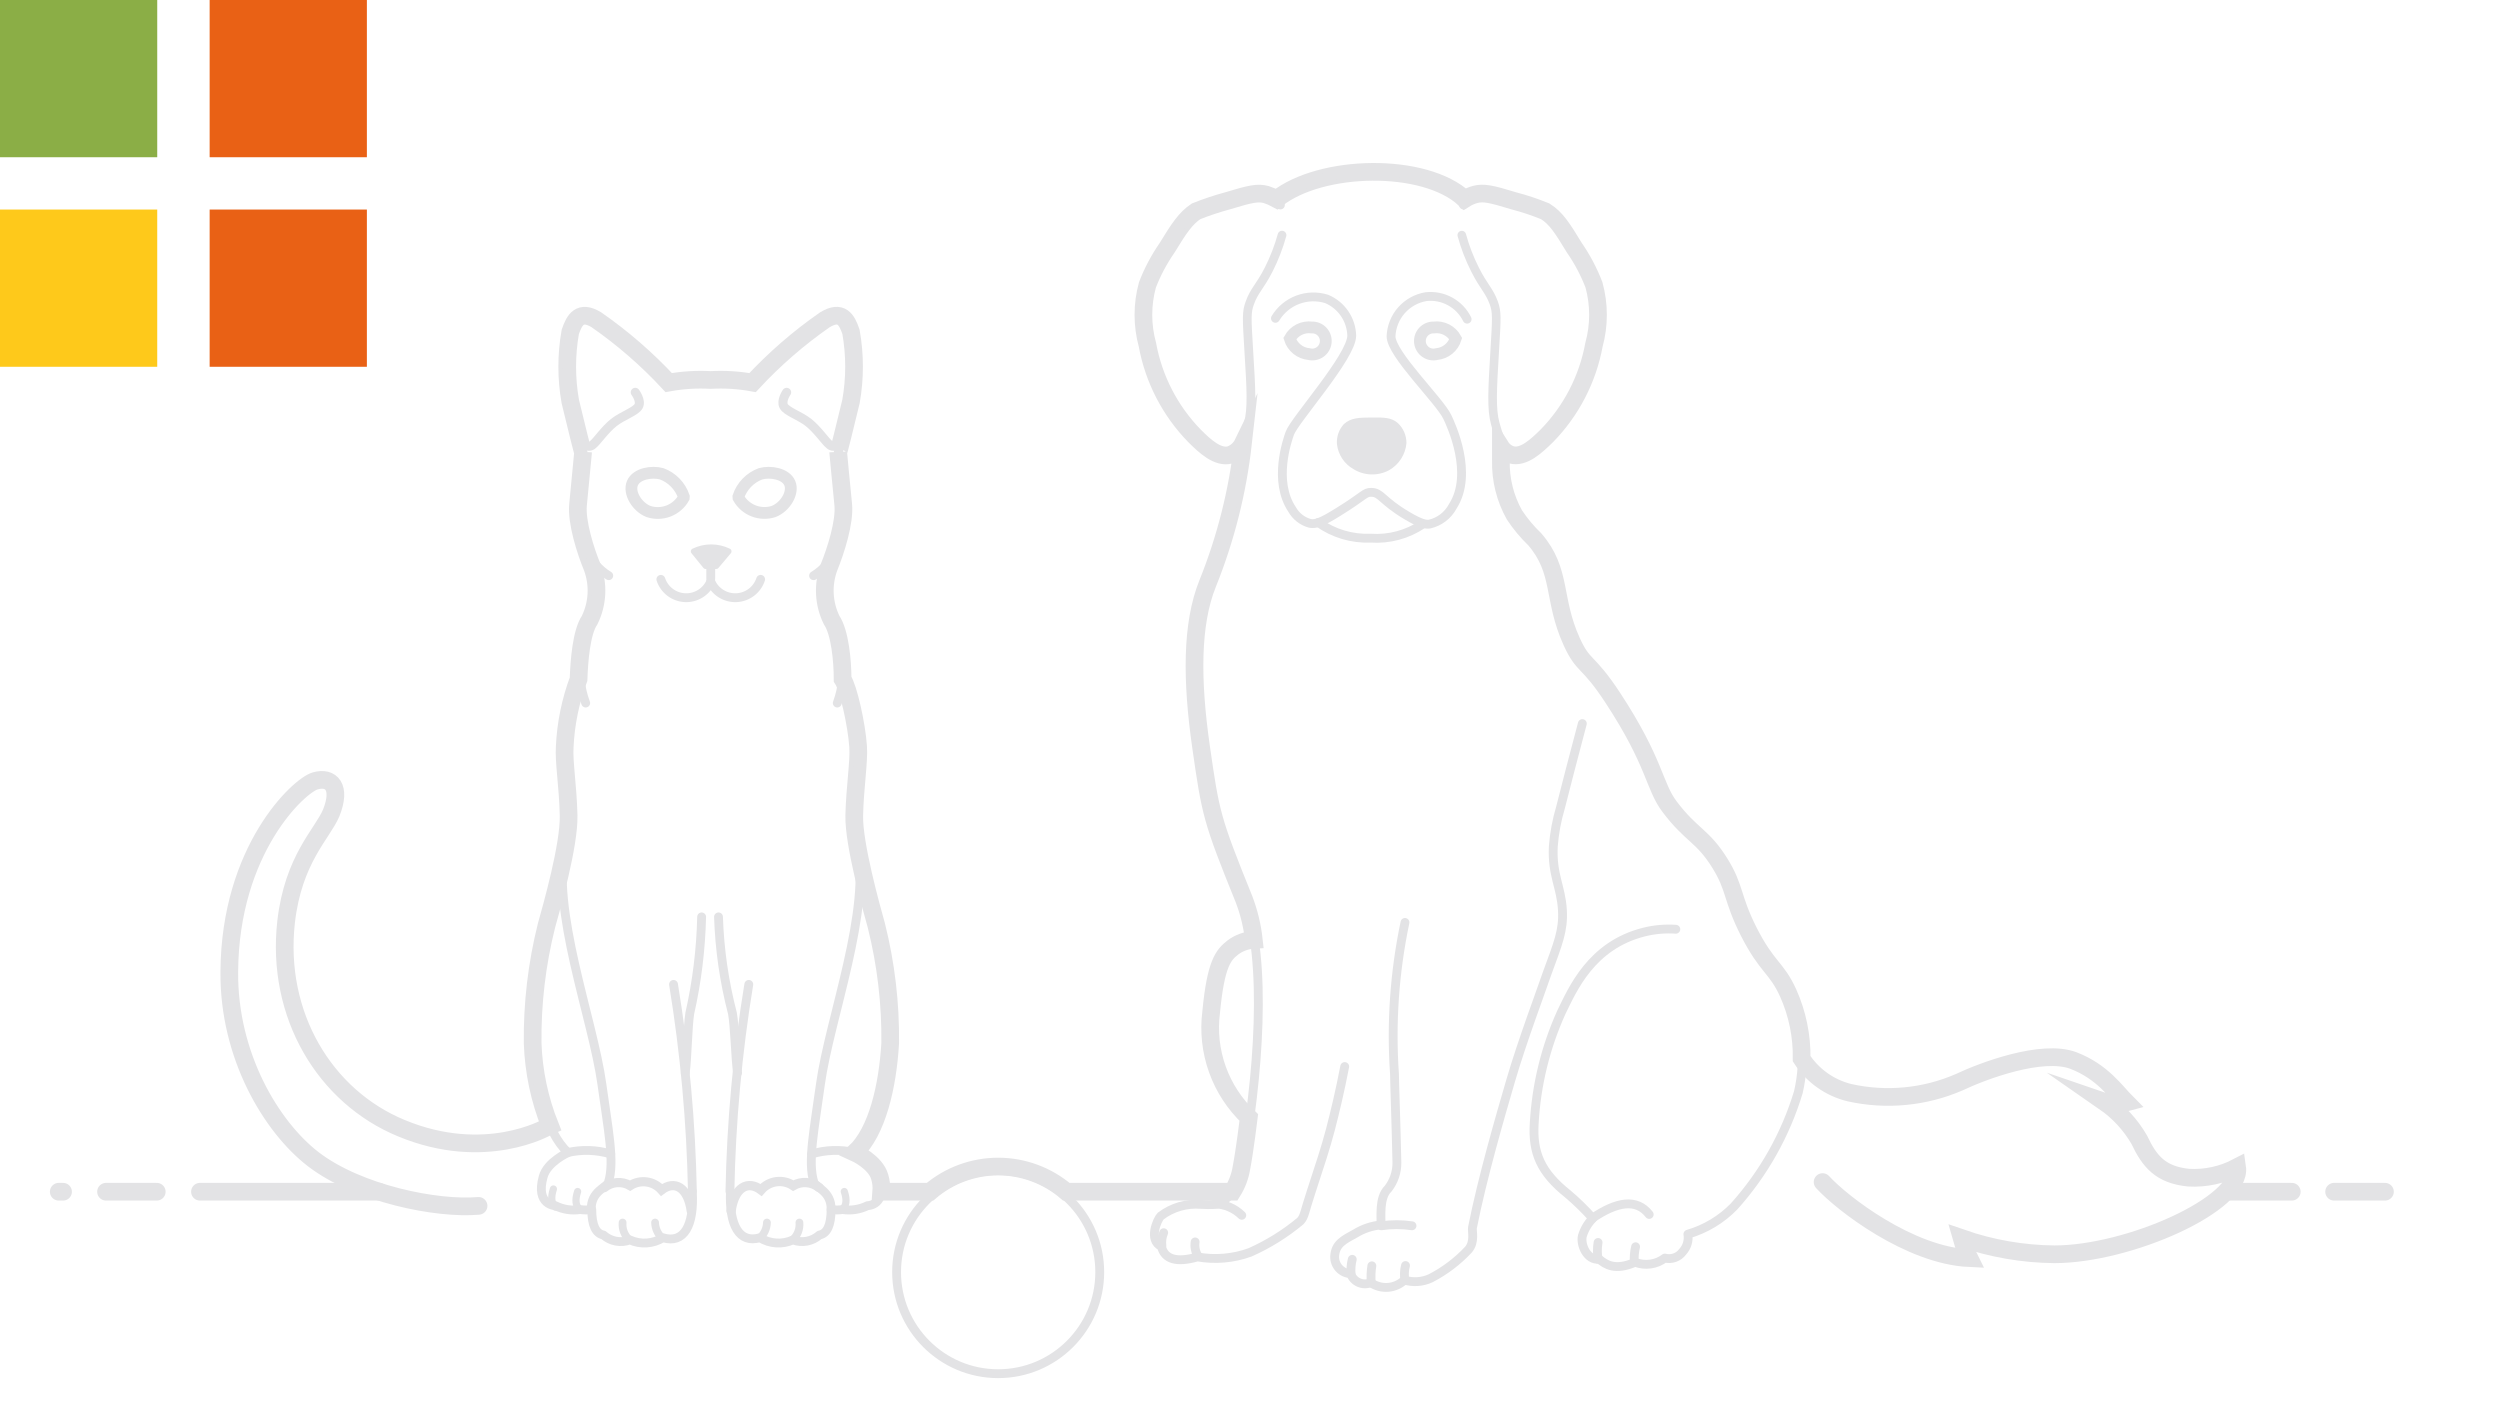 <svg width="212" height="120" viewBox="0 0 212 120" fill="none" xmlns="http://www.w3.org/2000/svg">
<g clip-path="url(#clip0_6500_53874)">
<path d="M13.333 0H0V13.333H13.333V0Z" fill="#8BAE46"/>
<path d="M31.111 0H17.778V13.333H31.111V0Z" fill="#E96115"/>
<path d="M13.333 17.77H0V31.103H13.333V17.77Z" fill="#FEC91B"/>
<path d="M31.111 17.77H17.778V31.103H31.111V17.77Z" fill="#E96115"/>
<path d="M32.156 101.058H16.956" stroke="#E3E3E5" stroke-width="1.5" stroke-miterlimit="10" stroke-linecap="round"/>
<path d="M13.293 101.058H8.991" stroke="#E3E3E5" stroke-width="1.5" stroke-miterlimit="10" stroke-linecap="round"/>
<path d="M202.244 101.058H197.933" stroke="#E3E3E5" stroke-width="1.5" stroke-miterlimit="10" stroke-linecap="round"/>
<path d="M5.347 101.058H4.982" stroke="#E3E3E5" stroke-width="1.5" stroke-miterlimit="10" stroke-linecap="round"/>
<path d="M194.342 101.058H189.133" stroke="#E3E3E5" stroke-width="1.5" stroke-miterlimit="10" stroke-linecap="round"/>
<path d="M154.556 100.24C156.227 102.071 161.942 106.462 167 106.693C166.728 106.149 166.508 105.581 166.342 104.996C168.873 105.876 171.53 106.338 174.209 106.364C180.511 106.364 190.164 102.089 189.711 98.978C188.445 99.64 187.022 99.948 185.596 99.867C183.231 99.627 182.289 98.516 181.409 96.649C180.668 95.371 179.654 94.273 178.44 93.431C179.048 93.64 179.704 93.662 180.324 93.493C179.436 92.604 178.289 90.88 175.836 89.938C173.169 88.924 168.129 90.827 166.147 91.769C163.214 93.043 159.952 93.355 156.831 92.658C155.162 92.25 153.712 91.219 152.778 89.778C152.811 87.855 152.419 85.949 151.631 84.196C150.636 82.009 149.853 82.071 148.289 78.996C146.84 76.124 147.16 75.324 145.862 73.227C144.378 70.827 143.453 70.88 141.596 68.427C140.236 66.649 140.404 64.711 136.742 59.138C134.609 55.893 134.289 56.631 133.275 54.4C131.631 50.782 132.476 48.444 130.156 45.742C129.503 45.115 128.921 44.417 128.422 43.662C127.634 42.255 127.238 40.661 127.276 39.049V37.982V37.893C127.482 38.217 127.797 38.457 128.164 38.569C129.204 38.853 130.289 37.822 131.178 36.951C133.245 34.833 134.634 32.147 135.169 29.236C135.624 27.574 135.624 25.821 135.169 24.16C134.742 23.049 134.184 21.992 133.507 21.013C132.493 19.351 131.969 18.507 131.036 17.92C130.167 17.565 129.276 17.268 128.369 17.031C126.396 16.427 125.8 16.311 125.098 16.489C124.784 16.575 124.484 16.707 124.209 16.88C120.813 13.707 112.004 13.902 108.262 16.88C107.978 16.725 107.681 16.598 107.373 16.498C106.671 16.311 106.076 16.427 104.093 17.031C103.188 17.276 102.298 17.573 101.427 17.92C100.538 18.516 99.978 19.36 98.964 21.022C98.287 21.998 97.729 23.052 97.302 24.16C96.847 25.821 96.847 27.574 97.302 29.236C97.835 32.15 99.225 34.839 101.293 36.96C102.182 37.849 103.267 38.853 104.307 38.578C104.789 38.406 105.185 38.052 105.409 37.591C104.95 41.676 103.94 45.68 102.404 49.493C101.018 52.924 101.044 57.733 101.853 63.36C102.662 68.987 102.742 69.467 105.489 76.249C105.913 77.358 106.194 78.517 106.324 79.698C105.681 79.733 105.062 79.959 104.547 80.347C103.738 80.978 103.098 81.707 102.707 85.822C102.497 87.459 102.677 89.122 103.231 90.675C103.786 92.229 104.699 93.63 105.898 94.764C105.898 94.764 105.551 97.609 105.276 99.022C105.16 99.745 104.9 100.438 104.511 101.058H90.422C88.812 99.681 86.763 98.924 84.644 98.924C82.526 98.924 80.477 99.681 78.867 101.058H74.733C74.768 100.635 74.722 100.21 74.6 99.804C74.244 98.533 72.484 97.742 72.484 97.742C74.395 95.964 75.275 92.089 75.489 88.471C75.528 85.107 75.134 81.752 74.316 78.489C73.871 76.898 72.387 71.564 72.44 69.164C72.493 66.764 72.858 64.604 72.769 63.307C72.644 61.458 71.951 58.338 71.453 57.591C71.453 56.062 71.231 53.627 70.52 52.578C70.184 51.891 69.99 51.143 69.95 50.379C69.91 49.615 70.026 48.852 70.289 48.133C70.876 46.693 71.649 44.267 71.507 42.8C71.329 41.067 71.08 38.356 71.08 38.356C71.08 38.498 71.693 36 72.164 34.044C72.51 32.092 72.51 30.095 72.164 28.142C71.809 27.093 71.347 26.284 69.96 27.111C67.726 28.662 65.667 30.45 63.818 32.444C62.645 32.231 61.452 32.157 60.262 32.222C59.072 32.157 57.879 32.231 56.707 32.444C54.858 30.45 52.798 28.662 50.564 27.111C49.178 26.284 48.715 27.111 48.36 28.142C48.014 30.095 48.014 32.092 48.36 34.044C48.831 36 49.444 38.489 49.444 38.356C49.444 38.356 49.187 41.022 49.018 42.8C48.876 44.267 49.64 46.693 50.236 48.133C50.499 48.852 50.614 49.615 50.574 50.379C50.534 51.143 50.341 51.891 50.004 52.578C49.293 53.627 49.115 56.062 49.062 57.591C48.377 59.424 47.981 61.352 47.889 63.307C47.8 64.604 48.164 66.658 48.218 69.164C48.271 71.671 46.787 76.898 46.342 78.489C45.524 81.752 45.13 85.107 45.169 88.471C45.252 90.871 45.751 93.238 46.644 95.467L46.387 95.582C46.387 95.582 41.151 98.622 34.04 95.671C27.56 93.004 23.373 86.08 24.262 78.169C24.875 72.836 27.338 70.711 28.084 68.942C28.973 66.738 28.084 65.831 26.724 66.222C25.364 66.613 19.507 72 19.444 82.409C19.382 89.52 23 95.547 26.555 98.293C30.378 101.236 37.071 102.569 40.582 102.258" stroke="#E3E3E5" stroke-width="1.5" stroke-miterlimit="10" stroke-linecap="round"/>
<path d="M61.942 101.022C61.818 103.92 62.698 105.467 64.44 104.96C64.856 105.219 65.328 105.371 65.817 105.404C66.305 105.436 66.794 105.348 67.24 105.147C67.617 105.288 68.026 105.324 68.423 105.251C68.819 105.177 69.188 104.997 69.489 104.729C70.129 104.604 70.476 103.911 70.476 102.569C70.8 102.618 71.129 102.618 71.453 102.569C72.176 102.679 72.914 102.564 73.569 102.24C73.569 102.24 75.258 102.24 74.6 99.804C74.245 98.533 72.484 97.742 72.484 97.742C74.396 95.964 75.276 92.089 75.489 88.471C75.528 85.107 75.134 81.752 74.316 78.489C73.871 76.898 72.387 71.564 72.44 69.164C72.493 66.764 72.858 64.604 72.769 63.307C72.644 61.458 71.951 58.338 71.453 57.591C71.453 56.062 71.231 53.627 70.52 52.578C70.184 51.891 69.99 51.143 69.95 50.379C69.911 49.615 70.026 48.852 70.289 48.133C70.876 46.693 71.649 44.267 71.507 42.8C71.329 41.067 71.08 38.356 71.08 38.356C71.08 38.498 71.693 36 72.165 34.044C72.51 32.092 72.51 30.095 72.165 28.142C71.809 27.093 71.347 26.284 69.96 27.111C67.726 28.662 65.667 30.45 63.818 32.444C62.645 32.231 61.452 32.157 60.262 32.222C59.072 32.157 57.879 32.231 56.707 32.444C54.858 30.45 52.798 28.662 50.565 27.111C49.178 26.284 48.716 27.111 48.36 28.142C48.014 30.095 48.014 32.092 48.36 34.044C48.831 36 49.444 38.489 49.444 38.356C49.444 38.356 49.187 41.022 49.018 42.8C48.876 44.267 49.64 46.693 50.236 48.133C50.499 48.852 50.614 49.615 50.574 50.379C50.535 51.143 50.341 51.891 50.005 52.578C49.293 53.627 49.116 56.062 49.062 57.591C48.377 59.424 47.981 61.352 47.889 63.307C47.8 64.604 48.164 66.658 48.218 69.164C48.271 71.671 46.787 76.898 46.342 78.489C45.524 81.752 45.13 85.107 45.169 88.471C45.382 92.089 46.262 95.956 48.164 97.742C48.164 97.742 46.387 98.533 46.058 99.804C45.4 102.204 47.089 102.24 47.089 102.24C47.74 102.566 48.476 102.681 49.196 102.569C49.523 102.618 49.855 102.618 50.182 102.569C50.182 103.911 50.529 104.604 51.169 104.729C51.47 104.997 51.839 105.177 52.235 105.251C52.632 105.324 53.041 105.288 53.418 105.147C53.864 105.348 54.353 105.436 54.841 105.404C55.33 105.371 55.802 105.219 56.218 104.96C57.996 105.502 58.885 103.92 58.707 101.022" stroke="#E3E3E5" stroke-width="0.75" stroke-linecap="round" stroke-linejoin="round"/>
<path d="M63.498 83.476C62.544 89.278 62.009 95.142 61.898 101.022" stroke="#E3E3E5" stroke-width="0.75" stroke-linecap="round" stroke-linejoin="round"/>
<path d="M60.929 77.751C61.018 80.513 61.414 83.255 62.111 85.929C62.316 87.049 62.369 89.831 62.547 90.978" stroke="#E3E3E5" stroke-width="0.75" stroke-miterlimit="10" stroke-linecap="round"/>
<path d="M72.662 71.458C73.942 77.138 70.351 86.311 69.569 91.964C69.071 95.635 68.458 98.56 69.027 100.276C69.169 100.702 70.52 101.022 70.476 102.569" stroke="#E3E3E5" stroke-width="0.75" stroke-miterlimit="10" stroke-linecap="round"/>
<path d="M68.822 97.858C70.012 97.5 71.275 97.46 72.484 97.742" stroke="#E3E3E5" stroke-width="0.75" stroke-miterlimit="10" stroke-linecap="round"/>
<path d="M71 59.618C71.238 58.964 71.393 58.283 71.462 57.591" stroke="#E3E3E5" stroke-width="0.75" stroke-miterlimit="10" stroke-linecap="round"/>
<path d="M68.991 48.818C69.848 48.301 70.508 47.512 70.867 46.578" stroke="#E3E3E5" stroke-width="0.75" stroke-miterlimit="10" stroke-linecap="round"/>
<path d="M61.996 102.684C62.289 100.64 63.436 100.08 64.538 100.907C64.87 100.524 65.331 100.275 65.833 100.208C66.336 100.141 66.846 100.26 67.267 100.542C67.608 100.343 68.001 100.253 68.395 100.283C68.789 100.314 69.164 100.463 69.471 100.711" stroke="#E3E3E5" stroke-width="0.79" stroke-miterlimit="10" stroke-linecap="round"/>
<path d="M57.115 83.476C58.065 89.279 58.6 95.143 58.715 101.022" stroke="#E3E3E5" stroke-width="0.75" stroke-linecap="round" stroke-linejoin="round"/>
<path d="M59.498 77.751C59.436 80.504 59.1 83.243 58.493 85.929C58.316 87.049 58.271 89.831 58.111 90.978" stroke="#E3E3E5" stroke-width="0.75" stroke-miterlimit="10" stroke-linecap="round"/>
<path d="M47.951 71.458C46.671 77.138 50.262 86.311 51.044 91.964C51.542 95.635 52.156 98.56 51.587 100.276C51.444 100.702 50.093 101.022 50.138 102.569" stroke="#E3E3E5" stroke-width="0.75" stroke-miterlimit="10" stroke-linecap="round"/>
<path d="M51.791 97.858C50.599 97.499 49.333 97.459 48.12 97.742" stroke="#E3E3E5" stroke-width="0.75" stroke-miterlimit="10" stroke-linecap="round"/>
<path d="M48.982 101.04C48.742 101.769 48.822 102.258 49.151 102.569" stroke="#E3E3E5" stroke-width="0.61" stroke-miterlimit="10" stroke-linecap="round"/>
<path d="M46.929 100.827C46.689 101.564 46.769 102.053 47.098 102.364" stroke="#E3E3E5" stroke-width="0.61" stroke-miterlimit="10" stroke-linecap="round"/>
<path d="M49.667 59.618C49.424 58.965 49.266 58.284 49.196 57.591" stroke="#E3E3E5" stroke-width="0.75" stroke-miterlimit="10" stroke-linecap="round"/>
<path d="M51.622 48.818C50.765 48.301 50.105 47.512 49.747 46.578" stroke="#E3E3E5" stroke-width="0.75" stroke-miterlimit="10" stroke-linecap="round"/>
<path d="M55.551 103.671C55.557 103.924 55.616 104.173 55.723 104.403C55.83 104.632 55.983 104.837 56.173 105.004" stroke="#E3E3E5" stroke-width="0.66" stroke-miterlimit="10" stroke-linecap="round"/>
<path d="M52.796 103.671C52.771 103.945 52.811 104.221 52.911 104.477C53.011 104.733 53.169 104.962 53.373 105.147" stroke="#E3E3E5" stroke-width="0.66" stroke-miterlimit="10" stroke-linecap="round"/>
<path d="M71.596 101.04C71.844 101.769 71.764 102.258 71.427 102.569" stroke="#E3E3E5" stroke-width="0.61" stroke-miterlimit="10" stroke-linecap="round"/>
<path d="M65.036 103.671C65.029 103.924 64.971 104.173 64.864 104.403C64.757 104.632 64.603 104.837 64.413 105.004" stroke="#E3E3E5" stroke-width="0.66" stroke-miterlimit="10" stroke-linecap="round"/>
<path d="M67.791 103.671C67.816 103.945 67.776 104.221 67.676 104.477C67.576 104.733 67.417 104.962 67.213 105.147" stroke="#E3E3E5" stroke-width="0.66" stroke-miterlimit="10" stroke-linecap="round"/>
<path d="M58.618 102.684C58.333 100.64 57.187 100.08 56.102 100.907C55.775 100.537 55.326 100.296 54.836 100.229C54.347 100.163 53.85 100.274 53.435 100.542C53.097 100.344 52.706 100.254 52.316 100.284C51.925 100.314 51.552 100.463 51.249 100.711" stroke="#E3E3E5" stroke-width="0.78" stroke-miterlimit="10" stroke-linecap="round"/>
<path d="M62.627 42.222C62.914 42.725 63.366 43.115 63.907 43.325C64.447 43.535 65.043 43.554 65.595 43.378C66.591 42.995 67.32 41.778 66.973 40.969C66.627 40.16 65.329 39.947 64.493 40.178C64.057 40.34 63.663 40.597 63.338 40.931C63.014 41.265 62.768 41.666 62.618 42.107L62.627 42.222Z" stroke="#E3E3E5" stroke-miterlimit="10"/>
<path d="M61.782 46.756C61.322 46.532 60.818 46.415 60.307 46.415C59.795 46.415 59.291 46.532 58.831 46.756L59.844 48H60.733L61.782 46.756Z" fill="#E3E3E5" stroke="#E3E3E5" stroke-width="0.5" stroke-linejoin="round"/>
<path d="M108.156 26.995C108.591 26.274 109.256 25.72 110.044 25.421C110.833 25.123 111.698 25.098 112.502 25.351C113.118 25.61 113.646 26.042 114.022 26.594C114.399 27.146 114.609 27.794 114.627 28.462C114.627 30.24 109.756 35.636 109.373 36.747C109.16 37.342 107.96 40.8 109.569 43.2C109.73 43.487 109.947 43.739 110.206 43.942C110.466 44.145 110.763 44.294 111.08 44.382C111.569 44.471 112.031 44.32 113.516 43.395C115.711 42.035 115.729 41.733 116.28 41.751C117.124 41.751 117.169 42.462 119.311 43.724C120.52 44.444 120.929 44.48 121.222 44.444C121.64 44.349 122.033 44.165 122.374 43.904C122.714 43.643 122.994 43.312 123.196 42.933C124.973 40.169 123.062 36.044 122.733 35.36C122.076 33.973 117.96 30.027 117.96 28.515C117.994 27.7 118.307 26.92 118.848 26.308C119.389 25.697 120.123 25.29 120.929 25.155C121.636 25.078 122.349 25.22 122.972 25.562C123.595 25.904 124.099 26.429 124.413 27.067" stroke="#E3E3E5" stroke-width="0.75" stroke-linecap="round" stroke-linejoin="round"/>
<path d="M113.96 35.965C113.752 36.193 113.592 36.461 113.491 36.753C113.39 37.045 113.35 37.354 113.373 37.662C113.422 38.1 113.575 38.52 113.817 38.888C114.06 39.255 114.386 39.56 114.769 39.778C115.22 40.058 115.736 40.215 116.267 40.232C116.797 40.249 117.323 40.126 117.791 39.876C118.206 39.641 118.557 39.309 118.814 38.908C119.072 38.506 119.227 38.048 119.267 37.573C119.268 37.255 119.204 36.941 119.078 36.649C118.953 36.357 118.769 36.094 118.538 35.876C117.987 35.396 117.355 35.396 116.324 35.404C115.293 35.413 114.555 35.413 113.96 35.965Z" fill="#E3E3E5"/>
<path d="M123.445 28.711C123.336 29.064 123.125 29.378 122.839 29.612C122.553 29.846 122.204 29.99 121.836 30.027C121.677 30.067 121.511 30.073 121.35 30.043C121.188 30.014 121.035 29.951 120.901 29.857C120.766 29.764 120.653 29.642 120.569 29.502C120.485 29.361 120.432 29.204 120.414 29.041C120.396 28.878 120.414 28.713 120.465 28.557C120.516 28.401 120.6 28.258 120.711 28.138C120.822 28.017 120.958 27.922 121.109 27.858C121.26 27.795 121.423 27.764 121.587 27.769C121.955 27.722 122.329 27.787 122.66 27.955C122.991 28.123 123.264 28.386 123.445 28.711V28.711Z" stroke="#E3E3E5" stroke-miterlimit="10"/>
<path d="M109.373 28.711C109.484 29.067 109.698 29.381 109.987 29.615C110.277 29.85 110.629 29.993 111 30.027C111.159 30.067 111.325 30.072 111.487 30.043C111.648 30.013 111.802 29.949 111.936 29.855C112.071 29.762 112.184 29.64 112.268 29.498C112.351 29.357 112.403 29.199 112.421 29.036C112.438 28.873 112.42 28.708 112.368 28.552C112.316 28.396 112.231 28.253 112.119 28.133C112.007 28.013 111.871 27.918 111.719 27.855C111.568 27.793 111.404 27.763 111.24 27.769C110.87 27.722 110.495 27.786 110.162 27.954C109.83 28.122 109.555 28.386 109.373 28.711Z" stroke="#E3E3E5" stroke-miterlimit="10"/>
<path d="M111.791 44.311C113.083 45.237 114.648 45.703 116.235 45.636C117.8 45.744 119.355 45.325 120.653 44.444" stroke="#E3E3E5" stroke-width="0.75" stroke-linecap="round" stroke-linejoin="round"/>
<path d="M114.031 90.444C113.631 92.533 113.204 94.311 112.822 95.778C112.395 97.387 111.987 98.613 111.169 101.111C110.609 102.8 110.635 103.147 110.28 103.538C108.982 104.621 107.54 105.519 105.995 106.204C104.573 106.719 103.04 106.85 101.551 106.587C99.773 107.093 98.76 106.8 98.484 105.698C97.347 105.164 98.147 103.396 98.431 103.12C99.405 102.381 100.618 102.03 101.835 102.133C103.667 102.213 103.444 102.062 104.173 101.476C104.783 100.81 105.171 99.971 105.284 99.076C106.724 91.627 107.498 81.236 105.515 76.302C102.787 69.52 102.698 69.138 101.88 63.413C101.062 57.689 101.044 52.978 102.431 49.547C103.951 45.819 104.941 41.896 105.373 37.893" stroke="#E3E3E5" stroke-width="0.75" stroke-linecap="round" stroke-linejoin="round"/>
<path d="M142.111 78.8C141.216 78.738 140.316 78.816 139.444 79.031C134.92 80.151 133.347 83.92 132.396 85.858C131.06 88.819 130.283 92.001 130.102 95.244C129.942 97.751 130.653 99.413 132.947 101.244C133.703 101.883 134.413 102.576 135.071 103.316C134.656 103.736 134.351 104.252 134.182 104.818C134.013 105.564 134.582 106.898 135.613 106.782C136.156 107.227 136.938 107.787 138.662 107.04C139.077 107.2 139.526 107.252 139.966 107.19C140.407 107.127 140.824 106.954 141.178 106.684C141.454 106.756 141.746 106.744 142.015 106.649C142.284 106.554 142.519 106.381 142.689 106.151C142.872 105.952 143.006 105.714 143.083 105.456C143.16 105.197 143.178 104.924 143.133 104.658C144.618 104.226 145.965 103.417 147.044 102.311C149.553 99.518 151.417 96.207 152.502 92.613C153.15 89.791 152.866 86.834 151.693 84.187C150.698 82 149.916 82.062 148.351 78.987C146.902 76.115 147.222 75.316 145.924 73.218C144.44 70.818 143.516 70.871 141.658 68.418C140.298 66.64 140.467 64.702 136.804 59.129C134.671 55.884 134.351 56.622 133.338 54.391C131.693 50.773 132.538 48.435 130.218 45.733C129.565 45.106 128.984 44.408 128.484 43.653C127.697 42.246 127.301 40.653 127.338 39.04V37.982" stroke="#E3E3E5" stroke-width="0.75" stroke-linecap="round" stroke-linejoin="round"/>
<path d="M119.142 78.222C118.253 82.445 117.954 86.771 118.253 91.076C118.253 91.689 118.387 95.253 118.458 98.604C118.462 99.395 118.202 100.165 117.72 100.791C116.911 101.564 117.151 103.191 117.098 103.876C116.339 103.946 115.606 104.19 114.956 104.587C113.933 105.147 113.24 105.476 113.178 106.533C113.163 106.908 113.297 107.273 113.55 107.549C113.803 107.825 114.155 107.99 114.529 108.009C114.588 108.174 114.68 108.326 114.799 108.455C114.918 108.584 115.063 108.687 115.223 108.758C115.383 108.83 115.557 108.868 115.732 108.871C115.908 108.873 116.082 108.84 116.244 108.773C116.674 109.068 117.191 109.207 117.71 109.167C118.23 109.126 118.719 108.909 119.098 108.551C119.836 108.775 120.63 108.718 121.329 108.391C122.523 107.773 123.602 106.955 124.52 105.973C125.098 105.298 124.804 104.409 124.867 104.089C125.676 99.991 127.204 94.711 128.102 91.644C129.071 88.32 130.769 83.804 131.187 82.56C132.129 79.991 132.591 78.907 132.493 77.173C132.378 75.173 131.604 74.231 131.72 71.787C131.804 70.663 132.01 69.551 132.333 68.471C132.813 66.587 133.427 64.195 134.182 61.36" stroke="#E3E3E5" stroke-width="0.75" stroke-linecap="round" stroke-linejoin="round"/>
<path d="M139.853 102.987C138.778 101.609 137.107 101.893 135.018 103.316" stroke="#E3E3E5" stroke-width="0.75" stroke-linecap="round" stroke-linejoin="round"/>
<path d="M135.516 105.36C135.44 105.831 135.44 106.311 135.516 106.782" stroke="#E3E3E5" stroke-width="0.75" stroke-linecap="round" stroke-linejoin="round"/>
<path d="M138.698 105.724C138.594 106.155 138.558 106.599 138.591 107.04" stroke="#E3E3E5" stroke-width="0.75" stroke-linecap="round" stroke-linejoin="round"/>
<path d="M119.738 103.947C118.874 103.818 117.997 103.818 117.133 103.947" stroke="#E3E3E5" stroke-width="0.75" stroke-linecap="round" stroke-linejoin="round"/>
<path d="M119.187 107.316C119.078 107.731 119.062 108.165 119.142 108.587" stroke="#E3E3E5" stroke-width="0.75" stroke-linecap="round" stroke-linejoin="round"/>
<path d="M116.333 107.342C116.255 107.827 116.24 108.32 116.289 108.809" stroke="#E3E3E5" stroke-width="0.75" stroke-linecap="round" stroke-linejoin="round"/>
<path d="M114.671 106.791C114.57 107.201 114.537 107.624 114.573 108.044" stroke="#E3E3E5" stroke-width="0.75" stroke-linecap="round" stroke-linejoin="round"/>
<path d="M101.347 105.316C101.282 105.735 101.371 106.164 101.595 106.524" stroke="#E3E3E5" stroke-width="0.75" stroke-linecap="round" stroke-linejoin="round"/>
<path d="M98.68 104.533C98.533 104.884 98.481 105.267 98.529 105.644" stroke="#E3E3E5" stroke-width="0.75" stroke-linecap="round" stroke-linejoin="round"/>
<path d="M105.302 103.058C104.696 102.466 103.891 102.12 103.044 102.089" stroke="#E3E3E5" stroke-width="0.75" stroke-linecap="round" stroke-linejoin="round"/>
<path d="M84.644 116.489C89.401 116.489 93.258 112.633 93.258 107.876C93.258 103.119 89.401 99.262 84.644 99.262C79.887 99.262 76.031 103.119 76.031 107.876C76.031 112.633 79.887 116.489 84.644 116.489Z" stroke="#E3E3E5" stroke-width="0.75" stroke-linecap="round" stroke-linejoin="round"/>
<path d="M123.96 19.938C124.234 20.945 124.61 21.922 125.08 22.853C125.818 24.32 126.289 24.631 126.671 25.68C126.956 26.471 126.92 26.951 126.751 29.769C126.556 33.031 126.458 34.693 126.796 35.911C127.044 36.8 127.453 38.32 128.467 38.578C129.48 38.836 130.493 37.822 131.347 36.96C133.34 34.81 134.665 32.126 135.16 29.236C135.592 27.571 135.592 25.824 135.16 24.16C134.755 23.057 134.224 22.004 133.578 21.022C132.609 19.36 132.102 18.516 131.213 17.92C130.375 17.567 129.514 17.27 128.636 17.031C126.751 16.427 126.182 16.311 125.507 16.498C124.963 16.659 124.474 16.967 124.093 17.387" stroke="#E3E3E5" stroke-width="0.73" stroke-linecap="round" stroke-linejoin="round"/>
<path d="M108.716 19.938C108.437 20.945 108.059 21.922 107.587 22.853C106.84 24.32 106.36 24.631 105.987 25.68C105.693 26.471 105.729 26.951 105.898 29.769C106.102 33.031 106.191 34.693 105.853 35.911C105.604 36.8 105.196 38.32 104.164 38.578C103.133 38.836 102.129 37.822 101.267 36.96C99.256 34.817 97.918 32.131 97.418 29.236C96.981 27.572 96.981 25.824 97.418 24.16C97.828 23.055 98.364 22.003 99.018 21.022C99.996 19.36 100.502 18.516 101.4 17.92C102.245 17.567 103.112 17.27 103.996 17.031C105.907 16.427 106.476 16.311 107.151 16.498C107.699 16.66 108.194 16.967 108.582 17.387" stroke="#E3E3E5" stroke-width="0.74" stroke-linecap="round" stroke-linejoin="round"/>
<path d="M108.333 16.889C112.075 13.911 120.884 13.716 124.28 16.889" stroke="#E3E3E5" stroke-width="0.75" stroke-linecap="round" stroke-linejoin="round"/>
<path d="M66.707 33.271C66.707 33.271 66.218 33.973 66.458 34.436C66.698 34.898 67.809 35.236 68.565 35.831C69.32 36.427 70.013 37.458 70.342 37.707C70.385 37.75 70.436 37.785 70.493 37.808C70.549 37.832 70.61 37.844 70.671 37.844C70.732 37.844 70.793 37.832 70.85 37.808C70.906 37.785 70.957 37.75 71 37.707" stroke="#E3E3E5" stroke-width="0.77" stroke-miterlimit="10" stroke-linecap="round"/>
<path d="M53.871 33.271C53.871 33.271 54.395 33.973 54.156 34.436C53.916 34.898 52.804 35.236 52.049 35.831C51.293 36.427 50.6 37.458 50.271 37.707C50.228 37.75 50.177 37.785 50.12 37.808C50.064 37.832 50.003 37.844 49.942 37.844C49.881 37.844 49.82 37.832 49.764 37.808C49.708 37.785 49.656 37.75 49.613 37.707" stroke="#E3E3E5" stroke-width="0.77" stroke-miterlimit="10" stroke-linecap="round"/>
<path d="M57.978 42.222C57.691 42.729 57.237 43.12 56.695 43.331C56.152 43.541 55.553 43.558 55 43.378C54.013 42.995 53.284 41.778 53.631 40.969C53.978 40.16 55.276 39.947 56.111 40.178C56.547 40.34 56.942 40.597 57.266 40.931C57.59 41.265 57.837 41.666 57.987 42.107L57.978 42.222Z" stroke="#E3E3E5" stroke-miterlimit="10"/>
<path d="M60.271 49.067V48.009" stroke="#E3E3E5" stroke-width="0.75" stroke-linecap="round" stroke-linejoin="round"/>
<path d="M60.271 49.325C60.088 49.745 59.781 50.101 59.391 50.344C59.001 50.587 58.547 50.705 58.088 50.684C57.63 50.663 57.188 50.503 56.822 50.225C56.456 49.947 56.184 49.565 56.04 49.129" stroke="#E3E3E5" stroke-width="0.75" stroke-miterlimit="10" stroke-linecap="round"/>
<path d="M60.271 49.325C60.454 49.745 60.761 50.101 61.151 50.344C61.541 50.587 61.995 50.705 62.454 50.684C62.913 50.663 63.354 50.503 63.72 50.225C64.086 49.947 64.358 49.565 64.502 49.129" stroke="#E3E3E5" stroke-width="0.75" stroke-miterlimit="10" stroke-linecap="round"/>
</g>
<defs>
<clipPath id="clip0_6500_53874">
<rect width="212" height="120" fill="white"/>
</clipPath>
</defs>
</svg>

